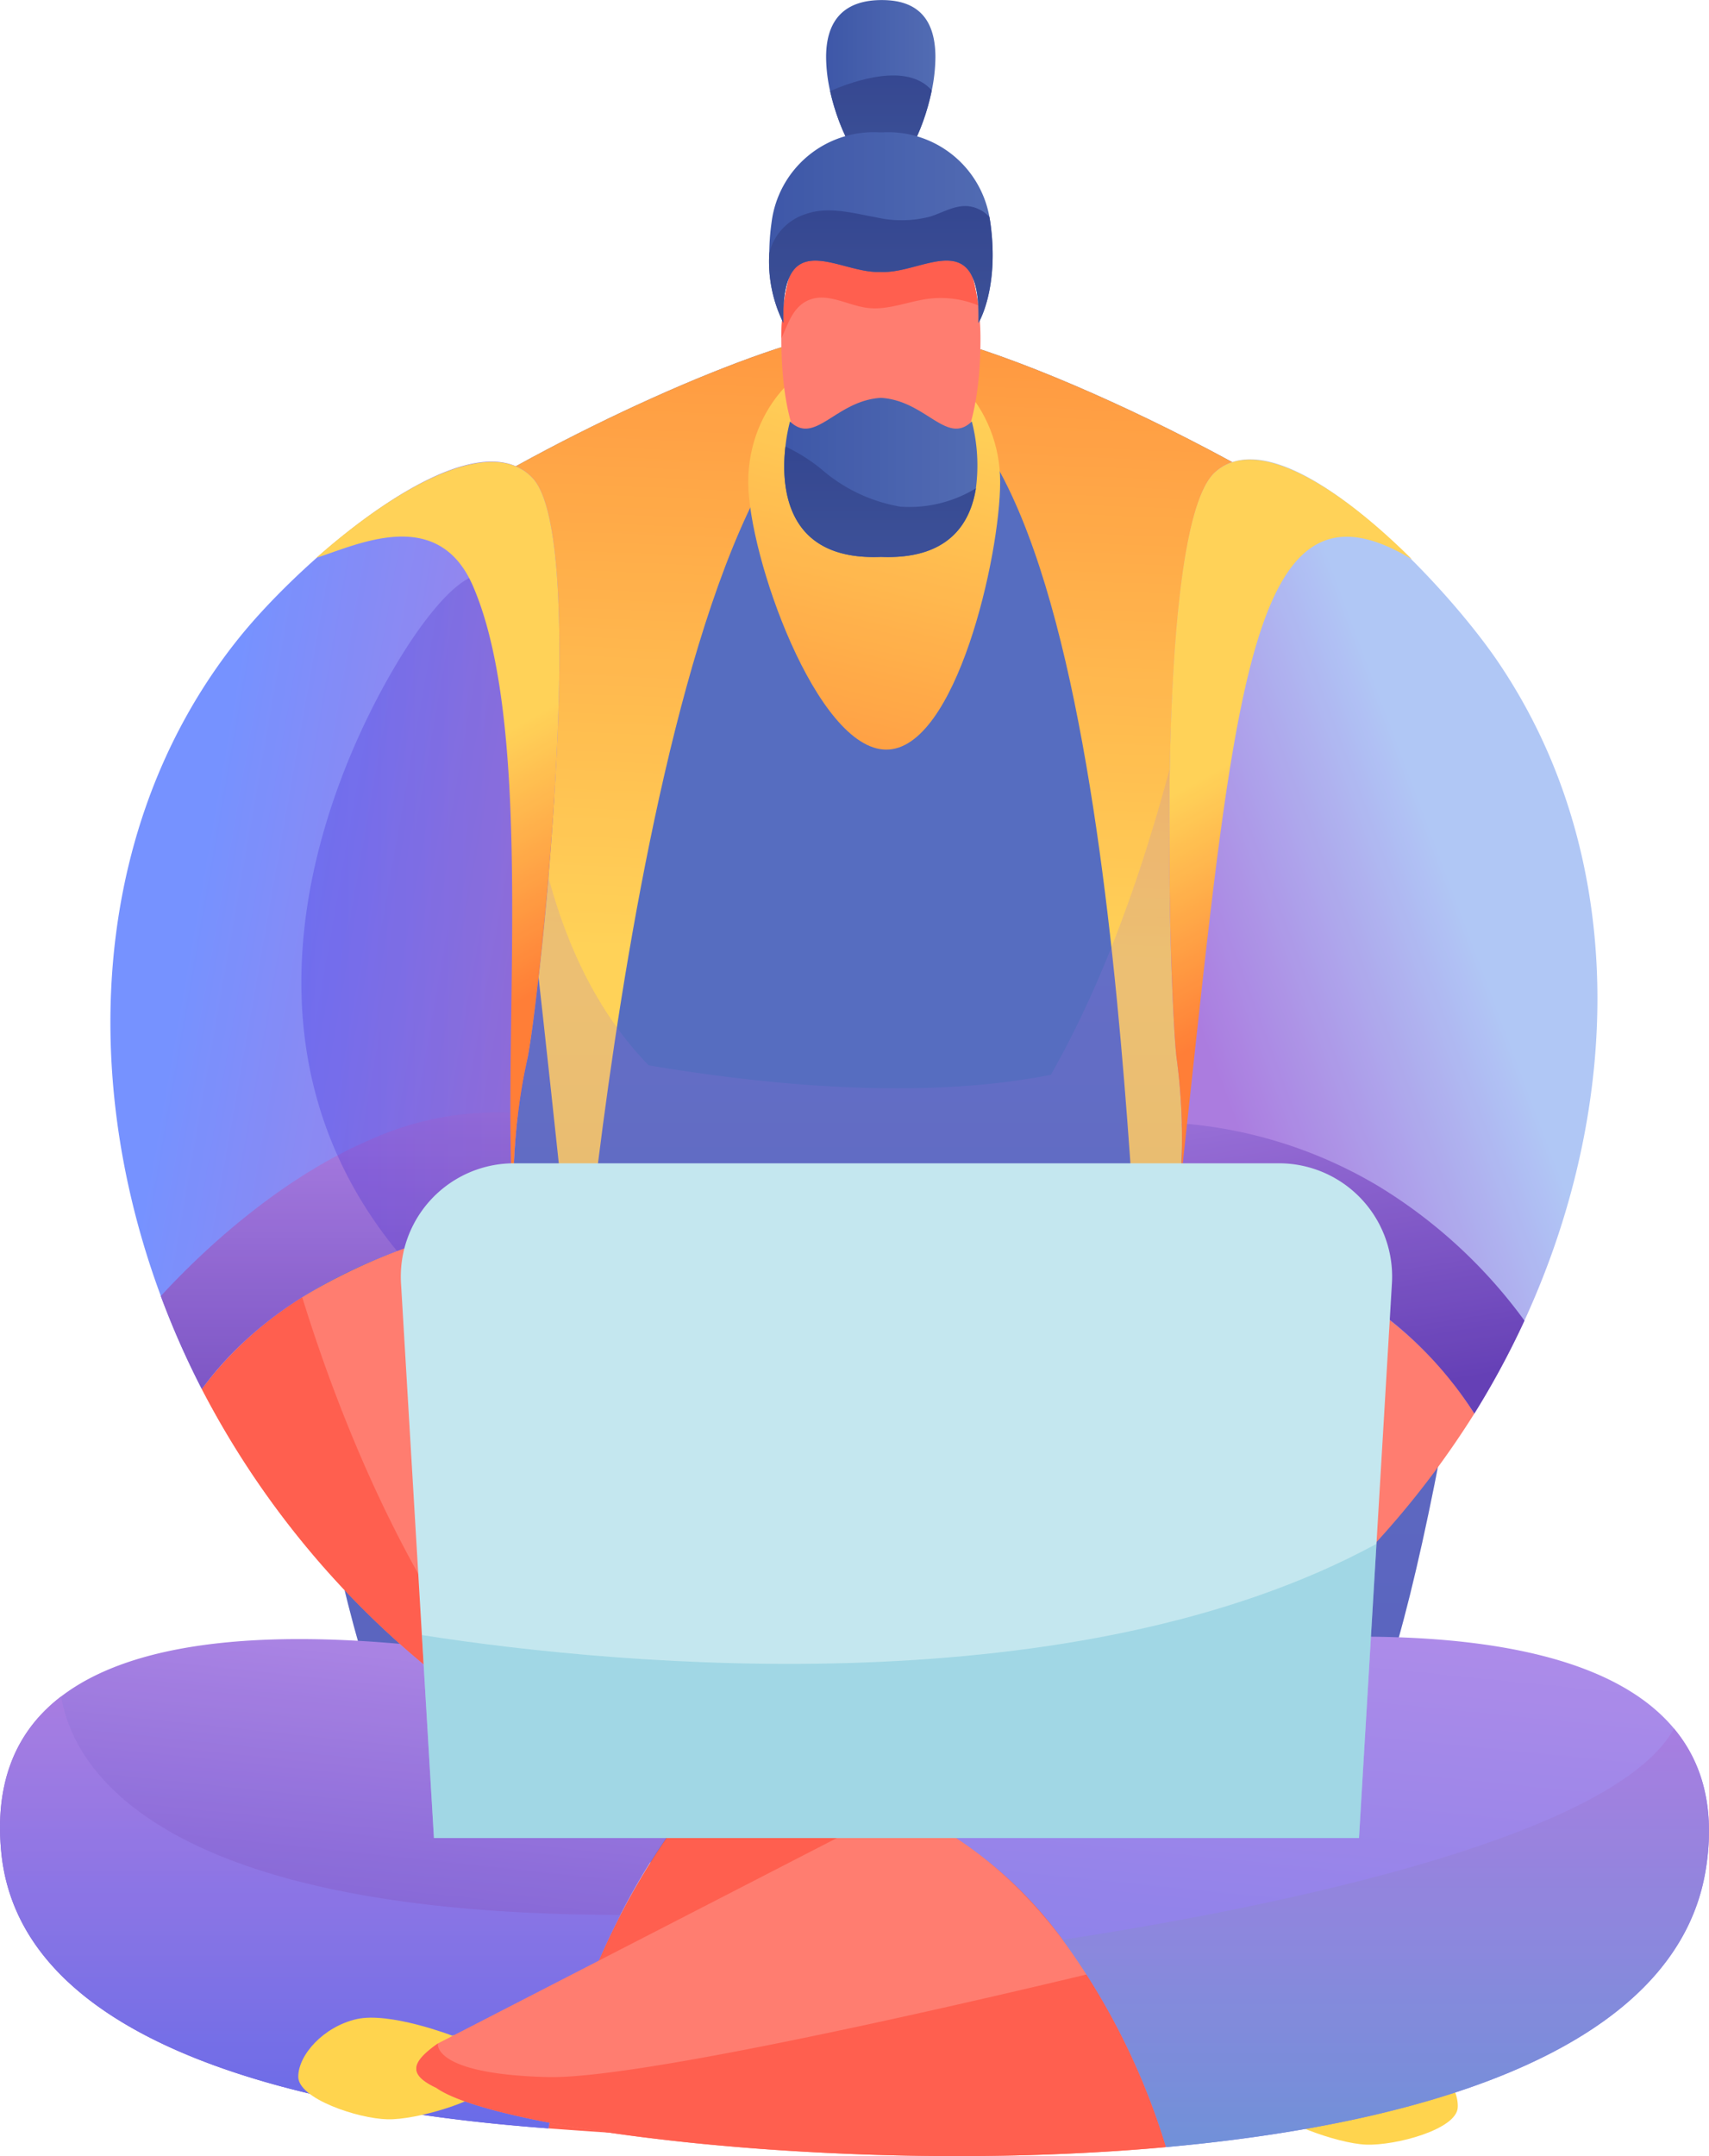 <svg xmlns="http://www.w3.org/2000/svg" xmlns:xlink="http://www.w3.org/1999/xlink" width="164" height="206.846" viewBox="0 0 164 206.846">
  <defs>
    <linearGradient id="linear-gradient" x1="0.484" y1="0.623" x2="0.517" y2="-0.264" gradientUnits="objectBoundingBox">
      <stop offset="0" stop-color="#ffcc42"/>
      <stop offset="1" stop-color="#ff6d1c"/>
    </linearGradient>
    <linearGradient id="linear-gradient-2" x1="0.5" y1="0.254" x2="0.5" y2="0.909" gradientUnits="objectBoundingBox">
      <stop offset="0" stop-color="#9d6cdd"/>
      <stop offset="1" stop-color="#5127ac"/>
    </linearGradient>
    <linearGradient id="linear-gradient-3" x1="0.537" y1="0.085" x2="0.311" y2="1.627" xlink:href="#linear-gradient"/>
    <linearGradient id="linear-gradient-4" x1="0.568" y1="-0.163" x2="0.323" y2="1.354" gradientUnits="objectBoundingBox">
      <stop offset="0" stop-color="#ae7fe5"/>
      <stop offset="1" stop-color="#3824bc"/>
      <stop offset="1" stop-color="#7c47ce"/>
    </linearGradient>
    <linearGradient id="linear-gradient-5" x1="0.5" y1="-0.015" x2="0.5" y2="1.566" gradientUnits="objectBoundingBox">
      <stop offset="0" stop-color="#9d6cdd"/>
      <stop offset="1" stop-color="#2d4cea"/>
      <stop offset="1" stop-color="#5127ac"/>
    </linearGradient>
    <linearGradient id="linear-gradient-6" x1="0.595" y1="-0.217" x2="0.321" y2="1.521" gradientUnits="objectBoundingBox">
      <stop offset="0" stop-color="#ae7fe5"/>
      <stop offset="1" stop-color="#5164e9"/>
      <stop offset="1" stop-color="#7c47ce"/>
    </linearGradient>
    <linearGradient id="linear-gradient-7" x1="0.5" y1="-0.015" x2="0.5" y2="1.566" gradientUnits="objectBoundingBox">
      <stop offset="0" stop-color="#9d6cdd"/>
      <stop offset="1" stop-color="#3a8ece"/>
      <stop offset="1" stop-color="#5127ac"/>
    </linearGradient>
    <linearGradient id="linear-gradient-8" y1="0.5" x2="1" y2="0.5" gradientUnits="objectBoundingBox">
      <stop offset="0" stop-color="#24419c"/>
      <stop offset="1" stop-color="#3b58a9"/>
    </linearGradient>
    <linearGradient id="linear-gradient-9" x1="0.5" y1="-0.015" x2="0.5" y2="1.566" gradientUnits="objectBoundingBox">
      <stop offset="0" stop-color="#192e81"/>
      <stop offset="1" stop-color="#294090"/>
    </linearGradient>
    <linearGradient id="linear-gradient-14" x1="0.268" y1="0.407" x2="0.99" y2="0.647" gradientUnits="objectBoundingBox">
      <stop offset="0" stop-color="#6483ff"/>
      <stop offset="1" stop-color="#a06adb"/>
    </linearGradient>
    <linearGradient id="linear-gradient-15" x1="0.5" y1="-0.015" x2="0.5" y2="1.566" xlink:href="#linear-gradient-2"/>
    <linearGradient id="linear-gradient-16" y1="0.5" x2="1" y2="0.5" gradientUnits="objectBoundingBox">
      <stop offset="0" stop-color="#1203ef"/>
      <stop offset="1" stop-color="#5127ac"/>
    </linearGradient>
    <linearGradient id="linear-gradient-17" x1="0.548" y1="0.408" x2="0.614" y2="0.748" xlink:href="#linear-gradient"/>
    <linearGradient id="linear-gradient-18" x1="0.549" y1="0.401" x2="0.152" y2="0.699" gradientUnits="objectBoundingBox">
      <stop offset="0" stop-color="#a5bff4"/>
      <stop offset="1" stop-color="#a06adb"/>
    </linearGradient>
    <linearGradient id="linear-gradient-19" x1="0.327" y1="-0.406" x2="0.58" y2="0.927" xlink:href="#linear-gradient-2"/>
    <linearGradient id="linear-gradient-21" x1="0.489" y1="0.398" x2="0.553" y2="0.735" xlink:href="#linear-gradient"/>
  </defs>
  <g id="Group_8016" data-name="Group 8016" transform="translate(-820.146 -216.044)" opacity="0.88">
    <path id="Path_40374" data-name="Path 40374" d="M995.154,349c-2.266,31.463-10.894,77.84-15.966,76.285.028,15.817-88.781,15.817-88.748,0-4.537,1.391-11.918-35.539-15.045-65.866-1.759-17.009-2.183-31.942-.014-36.87.666-4.9,9.652-11.955,20.546-18.363,14.752-8.679,33.008-16.181,38.885-15.552,7.52-.8,35.5,11.792,50.244,23.081,5.216,3.993,8.776,7.823,9.186,10.834C995.95,326.438,996.053,336.55,995.154,349Z" transform="translate(-30.425 -41.056)" fill="#3f59b8"/>
    <path id="Path_40375" data-name="Path 40375" d="M1013.756,311.714c-6.431,3.3-24.659,74.835-24.659,74.835-1.565-9.248-2.413-93.017-25.035-93.017-21.923,0-29.308,93.017-29.308,93.017s-7.871-77.706-10.128-82.364c14.752-8.679,33.008-16.181,38.885-15.552C971.031,287.832,999.013,300.425,1013.756,311.714Z" transform="translate(-59.124 -41.056)" fill="url(#linear-gradient)"/>
    <path id="Path_40376" data-name="Path 40376" d="M982.325,364.08c-1.335-22.009-11.749-42.842-11.749-42.842-3.854,24.108-9.211,43.317-17.223,57.444-11.989,2.371-26.363,1.147-38.6-.909-17.634-18.1-10.688-55.255-10.688-55.255-10.442,20.524-11.786,37.754-7.742,51.332-4.473-1.14-7.5-2.043-8.336-2.251a53.837,53.837,0,0,0-10.656,6.292c3.127,30.327,10.508,67.258,15.045,65.866-.033,15.817,88.776,15.817,88.748,0,5.073,1.554,13.7-44.823,15.966-76.286C992.279,364.907,987.22,363.433,982.325,364.08Z" transform="translate(-32.36 -59.528)" opacity="0.2" fill="url(#linear-gradient-2)" style="mix-blend-mode: multiply;isolation: isolate"/>
    <path id="Path_40377" data-name="Path 40377" d="M1009.723,305.717c0,7.125-4.25,25.686-10.925,25.686s-13.25-18.56-13.25-25.686,5.412-12.9,12.087-12.9S1009.723,298.592,1009.723,305.717Z" transform="translate(-93.599 -43.444)" fill="url(#linear-gradient-3)"/>
    <g id="Group_8007" data-name="Group 8007" transform="translate(820.146 373.056)">
      <path id="Path_40378" data-name="Path 40378" d="M1011.967,635.979c2.939-.781,2.714-1.9-.405-4.822,0,0-19.257-16.945-33.831-25.346a125.771,125.771,0,0,0-16.169-7.847,70.462,70.462,0,0,0-20.19,38.392C972.091,638.615,1006.213,639.6,1011.967,635.979Z" transform="translate(-888.746 -589.18)" fill="#ff4a38"/>
      <path id="Path_40379" data-name="Path 40379" d="M892.961,586.821a68.649,68.649,0,0,0-13.28,17.912,72.016,72.016,0,0,0-6.91,20.48c-26.553-1.954-50.775-9.06-52.5-26.446-.693-7,1.582-11.806,5.747-14.994,8.479-6.492,24.78-6.282,39.741-4.211A116.228,116.228,0,0,1,892.961,586.821Z" transform="translate(-820.146 -578.038)" fill="url(#linear-gradient-4)"/>
      <path id="Path_40380" data-name="Path 40380" d="M879.681,611.9a72.016,72.016,0,0,0-6.91,20.48c-26.553-1.954-50.775-9.06-52.5-26.446-.693-7,1.582-11.806,5.747-14.994C827.055,597.31,834.375,611.866,879.681,611.9Z" transform="translate(-820.146 -585.208)" fill="url(#linear-gradient-5)"/>
      <path id="Path_40381" data-name="Path 40381" d="M900.836,663.649s-5.992-2.3-9.153-1.58-5.6,3.424-5.6,5.531,5.729,4.017,8.56,4.083,8.824-1.778,9.68-3.161S903.4,663.057,900.836,663.649Z" transform="translate(-857.461 -625.377)" fill="#ffce36"/>
      <path id="Path_40382" data-name="Path 40382" d="M1103.884,669s6.122-1.935,9.232-1.019,5.378,3.759,5.249,5.862-5.963,3.66-8.793,3.553-8.7-2.313-9.469-3.745S1101.357,668.251,1103.884,669Z" transform="translate(-978.477 -628.662)" fill="#ffce36"/>
      <g id="Group_8006" data-name="Group 8006" transform="translate(39.95 16.276)">
        <path id="Path_40383" data-name="Path 40383" d="M984.125,647.92c-30.616,2.769-64.414-1.675-70.026-5.682-2.718-1.28-2.457-2.425.149-4.263,0,0,43.487-22.37,44.19-22.751,7.571,3.258,13.542,9.075,18.079,16.129A69.208,69.208,0,0,1,984.125,647.92Z" transform="translate(-912.174 -615.224)" fill="#ff6c5d"/>
        <path id="Path_40384" data-name="Path 40384" d="M984.125,668.946c-30.616,2.769-64.414-1.675-70.026-5.682-2.718-1.28-2.457-2.424.149-4.263,0,0-.614,2.946,10.536,3.225,8.572.209,38.411-6.664,51.734-9.847A69.209,69.209,0,0,1,984.125,668.946Z" transform="translate(-912.174 -636.25)" fill="#ff4a38"/>
      </g>
      <path id="Path_40385" data-name="Path 40385" d="M1096.231,600.019c-2.69,16.972-26.125,24.362-51.8,26.684a65.977,65.977,0,0,0-9.917-19.889,39.55,39.55,0,0,0-15.771-12.807c12.337-6.72,18.614-14.649,33.194-15.808,16.283-1.294,34-.331,41.235,8.348C1095.915,589.833,1097.148,594.226,1096.231,600.019Z" transform="translate(-932.531 -577.731)" fill="url(#linear-gradient-6)"/>
      <path id="Path_40386" data-name="Path 40386" d="M1116.789,611.513c-2.69,16.972-26.125,24.361-51.8,26.684a65.974,65.974,0,0,0-9.917-19.889c17.688-2.708,52.65-9.363,58.658-20.266C1116.473,601.326,1117.706,605.719,1116.789,611.513Z" transform="translate(-953.089 -589.224)" fill="url(#linear-gradient-7)"/>
    </g>
    <path id="Path_40387" data-name="Path 40387" d="M1011.975,271.9c0,8.06-2.076,14.57-7.949,14.761-.563.019-1.1.019-1.605,0-.507.014-1.042.014-1.6,0-5.878-.191-7.953-6.7-7.953-14.761v-.037c.014-7.981,3.76-14.454,9.554-14.556,5,.089,8.483,4.928,9.34,11.387A23.217,23.217,0,0,1,1011.975,271.9Z" transform="translate(-97.741 -23.349)" fill="#ff6c5d"/>
    <path id="Path_40388" data-name="Path 40388" d="M1011.761,268.691a9.486,9.486,0,0,0-4.751-.638c-1.973.251-3.9,1.122-5.873.88-1.889-.233-3.788-1.471-5.561-.782-1.6.619-2.047,2.294-2.708,3.709.014-7.981,3.76-14.454,9.554-14.556C1007.424,257.393,1010.9,262.232,1011.761,268.691Z" transform="translate(-97.741 -23.349)" fill="#ff4a38"/>
    <g id="Group_8008" data-name="Group 8008" transform="translate(895.406 254.212)">
      <path id="Path_40389" data-name="Path 40389" d="M1011.9,312.646c-.54,3.411-2.662,6.85-9.116,6.58-9.172.386-9.6-6.729-9.163-10.587a16.3,16.3,0,0,1,.438-2.406c2.424,2.332,4.388-2.006,8.725-2.266,4.337.26,6.3,4.6,8.726,2.266A16.957,16.957,0,0,1,1011.9,312.646Z" transform="translate(-993.51 -303.967)" fill="url(#linear-gradient-8)"/>
      <path id="Path_40390" data-name="Path 40390" d="M1011.9,318.736c-.54,3.411-2.662,6.85-9.116,6.58-9.172.386-9.6-6.729-9.163-10.587a16.387,16.387,0,0,1,3.439,2.164,15.512,15.512,0,0,0,7.618,3.607A12.267,12.267,0,0,0,1011.9,318.736Z" transform="translate(-993.51 -310.058)" fill="url(#linear-gradient-9)"/>
    </g>
    <g id="Group_8009" data-name="Group 8009" transform="translate(899.417 216.044)">
      <path id="Path_40391" data-name="Path 40391" d="M1013.245,221.53a16.3,16.3,0,0,1-.349,3.188c-.823,4.026-2.936,8.158-4.8,8.158s-4.072-4.091-4.956-8.092v0a15.4,15.4,0,0,1-.386-3.248c0-4.649,2.965-5.486,5.342-5.486S1013.245,216.881,1013.245,221.53Z" transform="translate(-1002.751 -216.044)" fill="url(#linear-gradient-8)"/>
      <path id="Path_40392" data-name="Path 40392" d="M1013.4,234.154c-.823,4.026-2.936,8.158-4.8,8.158s-4.072-4.091-4.956-8.092v0C1005.958,233.214,1011.049,231.451,1013.4,234.154Z" transform="translate(-1003.255 -225.48)" fill="url(#linear-gradient-9)"/>
    </g>
    <path id="Path_40393" data-name="Path 40393" d="M1010.266,263.573c.251-9.3-4.988-5-8.9-4.891q-.23.006-.461,0c-.154,0-.307,0-.461,0-3.914-.107-9.154-4.407-8.9,4.891a13.328,13.328,0,0,1-1.354-6.7,21.843,21.843,0,0,1,.218-2.918,9.879,9.879,0,0,1,10.345-8.665c.051,0,.1,0,.154,0s.1,0,.154,0a9.879,9.879,0,0,1,10.256,8.12c.033.177.06.358.089.544C1012.286,260.3,1010.266,263.573,1010.266,263.573Z" transform="translate(-96.223 -16.55)" fill="url(#linear-gradient-8)"/>
    <path id="Path_40394" data-name="Path 40394" d="M1010.266,272.788c.251-9.3-4.988-5-8.9-4.891q-.23.007-.461,0c-.154,0-.307,0-.461,0-3.914-.107-9.154-4.407-8.9,4.891a13.328,13.328,0,0,1-1.354-6.7,5.258,5.258,0,0,1,3.606-3.779c2.136-.717,4.449-.042,6.664.354a10.826,10.826,0,0,0,5.166-.075c1.215-.382,2.382-1.121,3.658-1a3.27,3.27,0,0,1,2.033,1.042c.033.177.06.358.089.544C1012.286,269.512,1010.266,272.788,1010.266,272.788Z" transform="translate(-96.223 -25.765)" fill="url(#linear-gradient-9)"/>
    <g id="Group_8012" data-name="Group 8012" transform="translate(830.741 260.325)">
      <g id="Group_8010" data-name="Group 8010" transform="translate(8.771 72.695)">
        <path id="Path_40395" data-name="Path 40395" d="M902.59,538.993q-2.241-1.13-4.379-2.369a85.464,85.464,0,0,1-33.454-34.841,34.98,34.98,0,0,1,9.633-8.814,57.969,57.969,0,0,1,20.341-7.464c.824,19.559,9.833,38.145,13.523,48.495A4.07,4.07,0,0,1,902.59,538.993Z" transform="translate(-864.756 -485.505)" fill="#ff6c5d"/>
        <path id="Path_40396" data-name="Path 40396" d="M898.21,546.354a85.464,85.464,0,0,1-33.454-34.841,34.98,34.98,0,0,1,9.633-8.814C877.749,513.594,885.325,533.8,898.21,546.354Z" transform="translate(-864.756 -495.235)" fill="#ff4a38"/>
      </g>
      <g id="Group_8011" data-name="Group 8011">
        <path id="Path_40397" data-name="Path 40397" d="M885.069,319.637c-5.857-6.277-21.94,7.54-28.214,15.375-15.859,19.773-15.673,48.405-3.532,72.009,6.935-9.432,18.5-14.159,29.974-16.278a58.875,58.875,0,0,1,1.28-15.454C885.639,370.191,890.593,325.549,885.069,319.637Z" transform="translate(-844.551 -318.048)" fill="url(#linear-gradient-14)"/>
        <path id="Path_40398" data-name="Path 40398" d="M889.97,461.95c-.075.6-.135,1.187-.191,1.782-.037.382-.065.758-.089,1.14-.079,1.08-.125,2.164-.144,3.244-.023,1.335,0,2.671.051,4a68.092,68.092,0,0,0-11.248,3.039c-7.38,2.727-14.086,6.929-18.726,13.24a81.137,81.137,0,0,1-3.937-8.916c3.416-3.718,11.01-11.154,20.285-15.082a29.55,29.55,0,0,1,12.564-2.536C889.011,461.871,889.49,461.9,889.97,461.95Z" transform="translate(-850.853 -399.418)" fill="url(#linear-gradient-15)"/>
        <path id="Path_40399" data-name="Path 40399" d="M898.038,348.148c-4.978,6.935-21.437,35.97-2.1,59.63a68.105,68.105,0,0,1,11.248-3.039c-.554-13.136,1.93-10.6,3.83-40.211C909.3,341.874,905.426,337.854,898.038,348.148Z" transform="translate(-868.437 -332.044)" opacity="0.3" fill="url(#linear-gradient-16)"/>
        <path id="Path_40400" data-name="Path 40400" d="M910.843,319.675c-4.03-4.319-13.267,1.019-20.745,7.636,3.712-1.136,11.62-5.129,15.017,2.708,6.178,14.222,2.546,45.344,3.955,60.762a58.683,58.683,0,0,1,1.28-15.454C911.414,370.229,916.368,325.588,910.843,319.675Z" transform="translate(-870.326 -318.086)" fill="url(#linear-gradient-17)"/>
      </g>
    </g>
    <g id="Group_8014" data-name="Group 8014" transform="translate(915.291 260.111)">
      <path id="Path_40401" data-name="Path 40401" d="M1085.652,504.124a85.8,85.8,0,0,1-40.723,34.023,4.07,4.07,0,0,1-5.239-5.438c4.517-10.015,15-27.809,17.408-47.236C1068.4,488.531,1079.512,494.172,1085.652,504.124Z" transform="translate(-1039.318 -412.578)" fill="#ff6c5d"/>
      <g id="Group_8013" data-name="Group 8013" transform="translate(17.053)">
        <path id="Path_40402" data-name="Path 40402" d="M1110.2,337.046c-5.162-7.656-20.717-24.141-27.2-18.242-5.959,5.426-4.352,50.916-3.69,56.136a59.366,59.366,0,0,1,.023,15.51c11.327,3.066,22.409,8.707,28.554,18.651C1121.713,386.891,1124.547,358.256,1110.2,337.046Z" transform="translate(-1078.601 -317.554)" fill="url(#linear-gradient-18)"/>
        <path id="Path_40403" data-name="Path 40403" d="M1113.642,483.234a81.443,81.443,0,0,1-4.813,8.916,36.749,36.749,0,0,0-12.224-11.838,62.134,62.134,0,0,0-16.329-6.813c.1-.847.2-1.7.266-2.555a59.289,59.289,0,0,0,.214-6.632,43.522,43.522,0,0,1,18.884,6.026A48.547,48.547,0,0,1,1113.642,483.234Z" transform="translate(-1079.548 -400.603)" fill="url(#linear-gradient-19)"/>
        <path id="Path_40404" data-name="Path 40404" d="M1086.133,335.362s-1.624,17.81-7.524,26.377c-.13,28.3,2.232,26.282.721,38.787a62.133,62.133,0,0,1,16.329,6.813c1.233-3.518,2.234-6.836,3.035-9.973C1108.377,359.408,1086.133,335.362,1086.133,335.362Z" transform="translate(-1078.602 -327.631)" opacity="0.3" fill="url(#linear-gradient-15)"/>
        <path id="Path_40405" data-name="Path 40405" d="M1083,318.843c-6.054,5.51-4.276,51.478-3.69,56.136a57.281,57.281,0,0,1,.289,12.956c5.224-47.34,6.354-70.4,22.3-60.752C1095.136,320.453,1087.076,315.134,1083,318.843Z" transform="translate(-1078.605 -317.593)" fill="url(#linear-gradient-21)"/>
      </g>
    </g>
    <g id="Group_8015" data-name="Group 8015" transform="translate(858.609 327.645)">
      <path id="Path_40406" data-name="Path 40406" d="M1003.858,484.637l-3.16,53.218H911.927l-3.16-53.218a10.867,10.867,0,0,1,10.848-11.513h73.4A10.867,10.867,0,0,1,1003.858,484.637Z" transform="translate(-908.748 -473.124)" fill="#bce4ed"/>
      <path id="Path_40407" data-name="Path 40407" d="M1005.014,557.231l-1.675,28.219H914.567l-1.154-19.47C933.172,569.074,976.325,572.816,1005.014,557.231Z" transform="translate(-911.388 -520.719)" fill="#36a8c4" opacity="0.3"/>
    </g>
  </g>
</svg>
